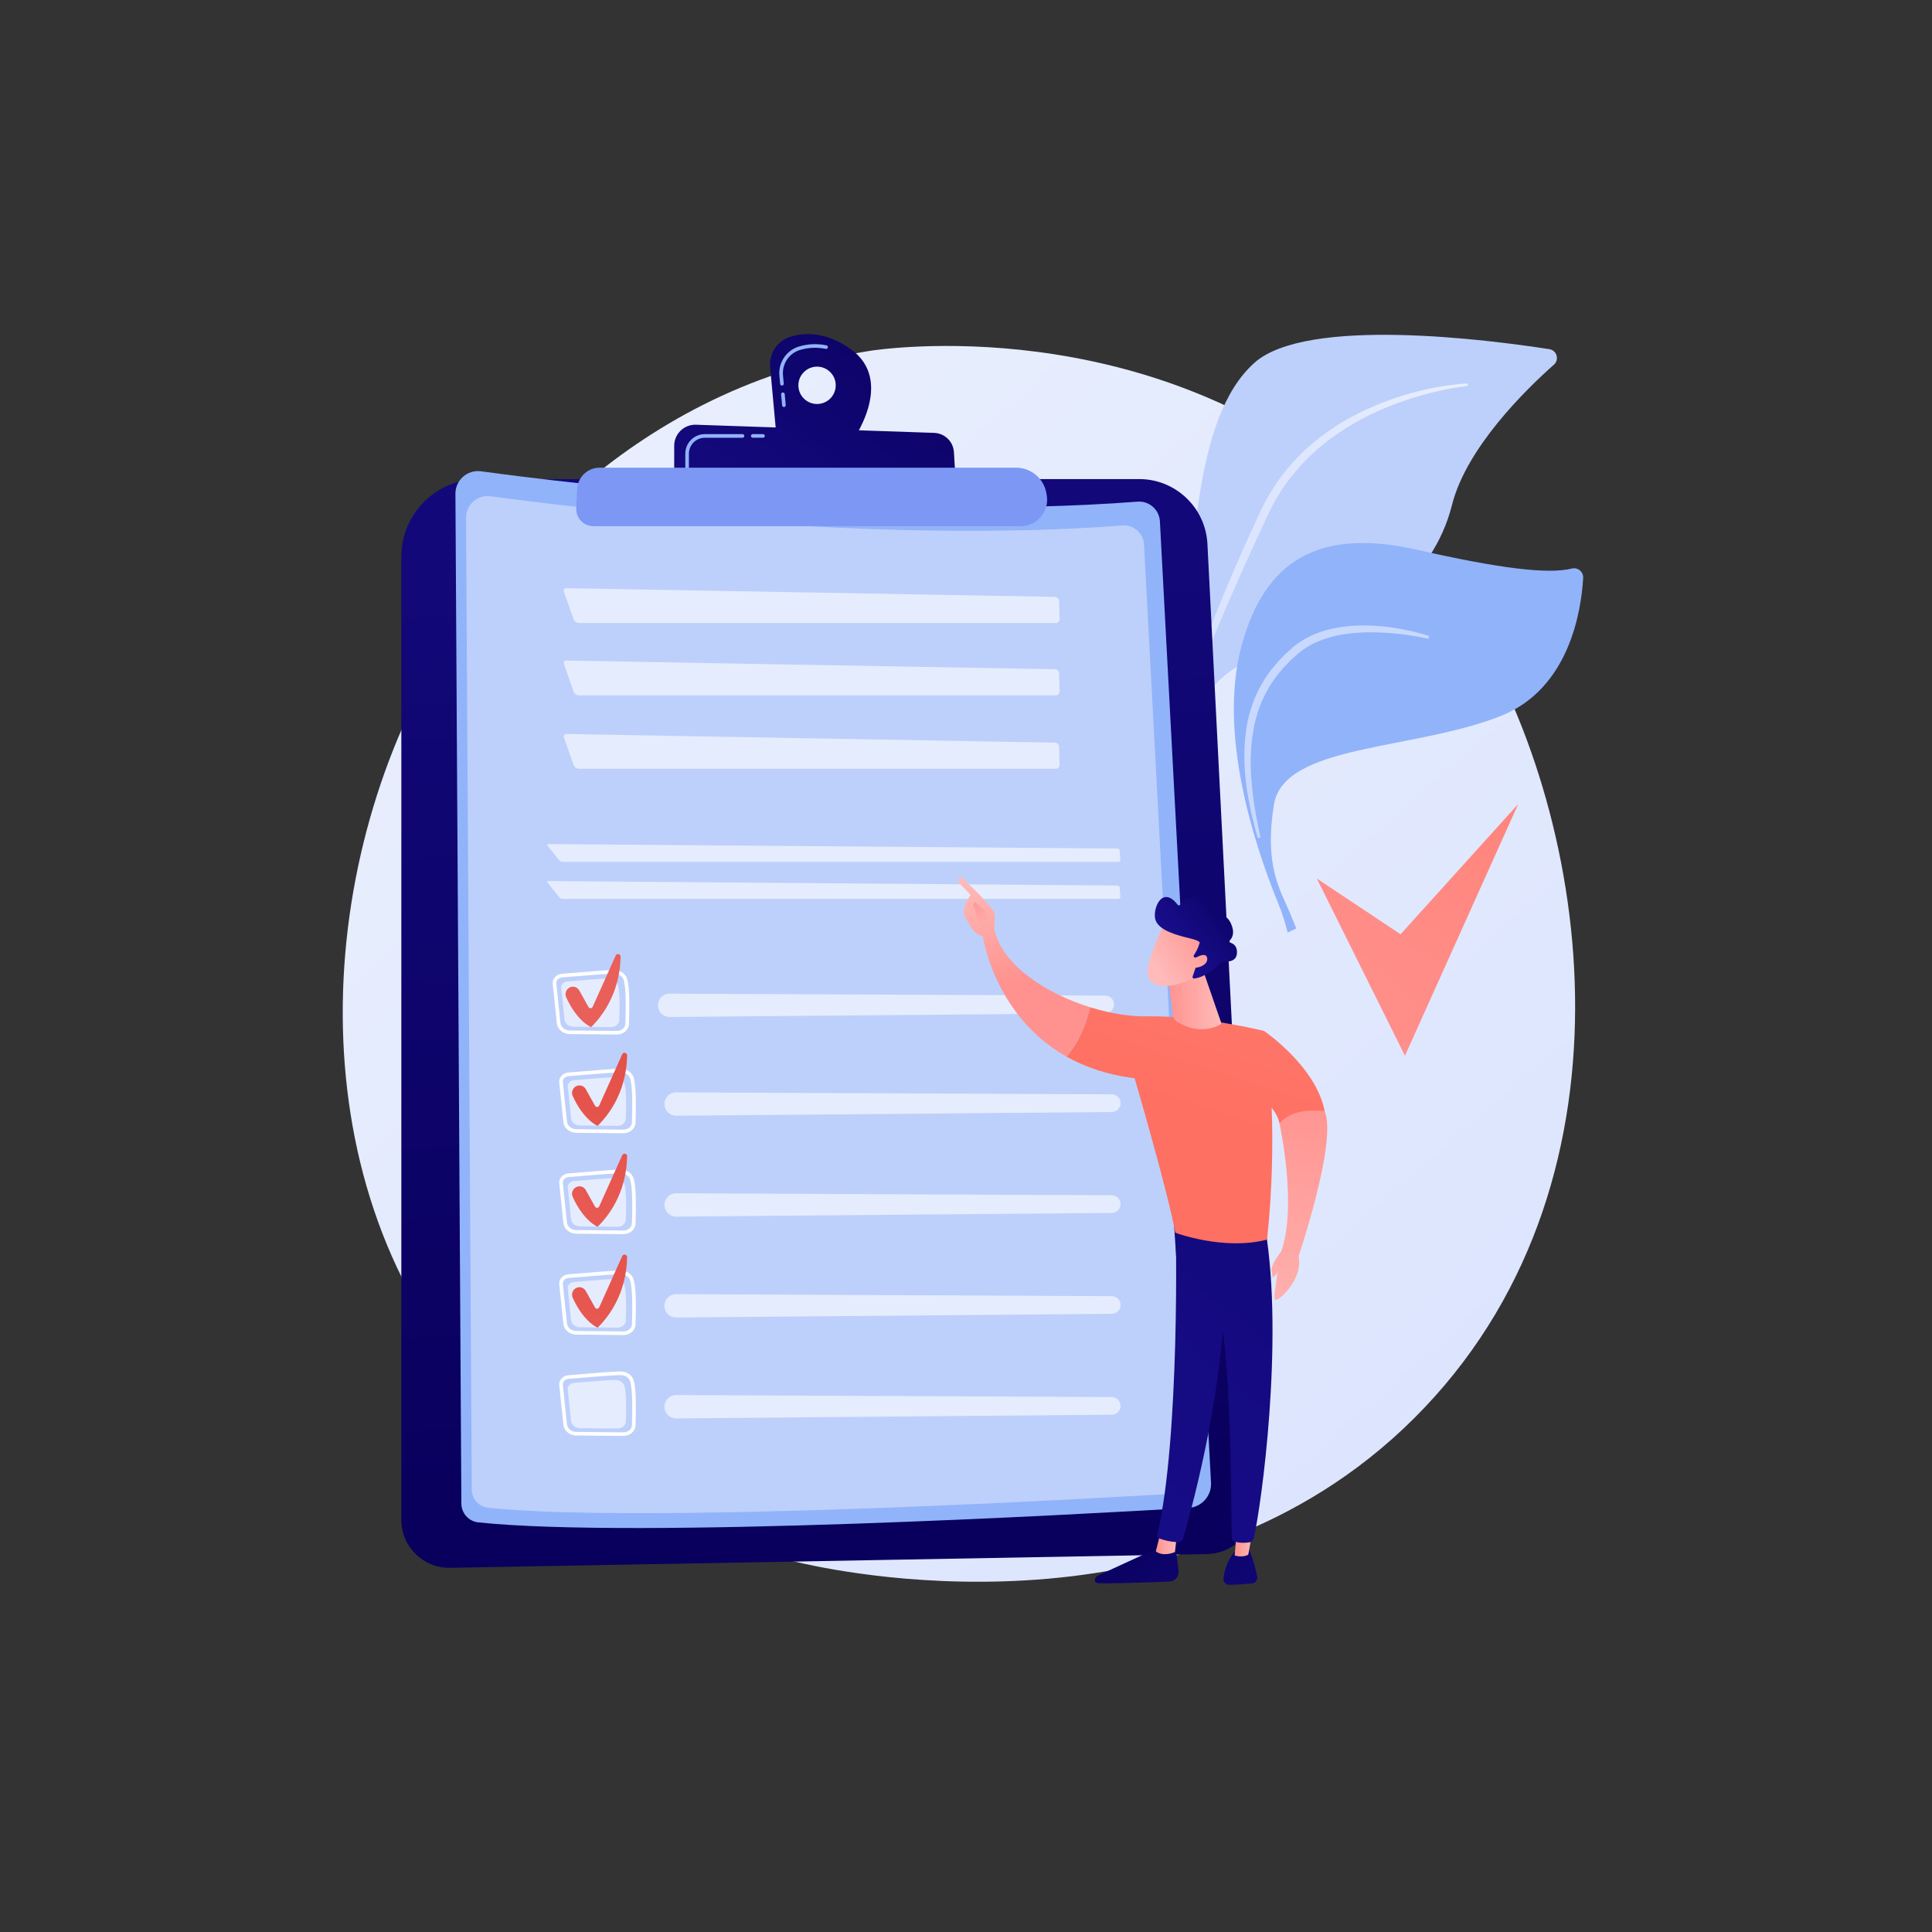 <?xml version="1.0" encoding="utf-8"?>
<!-- Generator: Adobe Illustrator 24.0.2, SVG Export Plug-In . SVG Version: 6.00 Build 0)  -->
<svg version="1.1" xmlns="http://www.w3.org/2000/svg" xmlns:xlink="http://www.w3.org/1999/xlink" x="0px" y="0px"
	 viewBox="0 0 3710 3710" style="enable-background:new 0 0 3710 3710;" xml:space="preserve">
<rect x="0" y="0" width="3710" height="3710" fill="#333333" stroke="none"/>
<style type="text/css">
	.st0{fill:url(#SVGID_1_);}
	.st1{fill:#BDD0FB;}
	.st2{fill:url(#SVGID_2_);}
	.st3{fill:#91B3FA;}
	.st4{opacity:0.5;fill:#FFFFFF;}
	.st5{fill:url(#SVGID_3_);}
	.st6{opacity:0.6;}
	.st7{fill:#FFFFFF;}
	.st8{opacity:0.6;fill:#FFFFFF;}
	.st9{fill:url(#SVGID_4_);}
	.st10{fill:url(#SVGID_5_);}
	.st11{fill:url(#SVGID_6_);}
	.st12{fill:url(#SVGID_7_);}
	.st13{fill:url(#SVGID_8_);}
	.st14{fill:url(#SVGID_9_);}
	.st15{fill:#7D97F4;}
	.st16{fill:url(#SVGID_10_);}
	.st17{fill:url(#SVGID_11_);}
	.st18{fill:url(#SVGID_12_);}
	.st19{fill:url(#SVGID_13_);}
	.st20{fill:url(#SVGID_14_);}
	.st21{fill:url(#SVGID_15_);}
	.st22{fill:url(#SVGID_16_);}
	.st23{fill:url(#SVGID_17_);}
	.st24{fill:url(#SVGID_18_);}
	.st25{fill:url(#SVGID_19_);}
	.st26{fill:url(#SVGID_20_);}
	.st27{fill:url(#SVGID_21_);}
	.st28{fill:url(#SVGID_22_);}
	.st29{fill:url(#SVGID_23_);}
	.st30{fill:url(#SVGID_24_);}
	.st31{fill:url(#SVGID_25_);}
	.st32{fill:url(#SVGID_26_);}
	.st33{fill:url(#SVGID_27_);}
</style>
<g id="Background">
</g>
<g id="Illustration">
	<g>
		<linearGradient id="SVGID_1_" gradientUnits="userSpaceOnUse" x1="3030.826" y1="3243.075" x2="882.903" y2="796.07">
			<stop  offset="0" style="stop-color:#DAE3FE"/>
			<stop  offset="1" style="stop-color:#E9EFFD"/>
		</linearGradient>
		<path class="st0" d="M2736.15,2702.34c-432.59,456.51-1097.08,321.46-1195.3,299.76c-123.74-27.34-418.14-92.39-637.83-349.23
			c-336.35-393.21-302.38-1007.74-42.62-1422.06c75.58-120.55,329.94-478.81,807.61-556.71c27.92-4.55,526.71-77.68,928.04,259.05
			c54.11,45.4,141.45,127.63,218,247.35C3051.51,1551.9,3163.9,2250.95,2736.15,2702.34z"/>
		<g>
			<g>
				<path class="st1" d="M2250.24,1490.95c-26.76,97.01-71.78,223.56-118.08,331.3l-16.66-2.93
					c58.17-129.61,122.42-309.82,150.79-525.59c28.61-217.59,21.85-489.08,142.5-596.98c100.41-89.8,451.44-44.11,566.37-26.26
					c14.36,2.23,19.65,20.16,8.77,29.8c-53.63,47.52-168.08,159.29-195.74,269.61c-36.46,145.4-171.25,240.85-293.44,268.96
					S2304.87,1292.9,2250.24,1490.95z"/>
				
					<linearGradient id="SVGID_2_" gradientUnits="userSpaceOnUse" x1="2425.382" y1="770.977" x2="2856.808" y2="770.977" gradientTransform="matrix(0.985 0.173 -0.173 0.985 78.087 -171.118)">
					<stop  offset="0" style="stop-color:#DAE3FE"/>
					<stop  offset="1" style="stop-color:#E9EFFD"/>
				</linearGradient>
				<path class="st2" d="M2815.96,736.34c-73.59,5.49-145.88,25.9-211.92,59.66c-33.06,16.78-64.06,37.89-91.94,62.63
					c-27.67,24.95-52.26,53.65-71.48,85.74l-7.15,12.06c-2.35,4.04-4.33,8.28-6.51,12.41c-2.07,4.17-4.32,8.34-6.24,12.5
					l-5.78,12.47c-7.75,16.62-15.41,33.27-22.91,50c-15.04,33.44-29.55,67.13-43.53,101.03c-28,67.8-53.91,136.44-75.58,206.64
					c-0.52,1.68,0.42,3.47,2.11,3.99c1.63,0.5,3.35-0.36,3.93-1.93l0.03-0.09c12.65-34.21,25.98-68.3,39.94-102.07
					c13.81-33.84,28.03-67.51,42.61-101.02l22.04-50.19l22.6-49.94c7.52-16.65,15.22-33.23,22.99-49.77l5.8-12.42
					c1.93-4.14,4.05-8.02,6.07-12.04c2.07-3.97,3.93-8.06,6.17-11.93l6.79-11.6c18.19-30.92,41.81-58.36,68.03-82.87
					c13.38-11.97,27.22-23.53,42.1-33.7l5.51-3.92l5.66-3.7c3.78-2.45,7.5-5,11.34-7.38c7.74-4.64,15.42-9.38,23.41-13.61
					c31.64-17.5,65.41-31.14,99.97-42.23c34.55-11.05,70.3-19.23,106.28-23.62l0.17-0.02c1.4-0.17,2.4-1.45,2.23-2.85
					C2818.52,737.22,2817.31,736.24,2815.96,736.34z"/>
			</g>
			<g>
				<path class="st3" d="M2446.19,1545.61c-18.73,117.17,12.37,163.18,30.28,206.12c3.18,7.62,7.73,18.37,12.73,31.25l-16.51,7.76
					c-4.68-18.71-10.4-37.09-17.5-54.43c-48.72-118.93-115.72-329.52-71.29-495.22c44.43-165.7,149.05-228.08,337.96-185.23
					c157.43,35.7,250.6,47.27,296.7,35.9c11.41-2.82,22.28,6.46,21.59,18.2c-3.63,62.48-26.31,212.73-158.4,264.99
					C2713.28,1441.61,2464.93,1428.44,2446.19,1545.61z"/>
				<path class="st4" d="M2742.19,1220.72c-13.1-4.36-26.34-7.62-39.77-10.46c-13.4-2.82-26.95-5.14-40.61-6.64
					c-27.3-3.12-55.12-3.66-82.77-0.03c-13.81,1.86-27.57,4.75-41,9.09c-13.39,4.42-26.43,10.3-38.53,17.93
					c-2.95,2.02-6.04,3.84-8.87,6.04c-2.79,2.22-5.76,4.35-8.4,6.66l-15.41,14.08l-14.43,15.16l-13.25,16.26
					c-16.87,22.36-29.66,47.87-37.7,74.62c-8.2,26.76-11.35,54.63-11.78,82.17l-0.16,10.34c-0.1,3.45,0.26,6.88,0.37,10.32
					c0.39,6.87,0.56,13.75,1.13,20.59l2.2,20.46c0.59,6.84,2.06,13.54,3.12,20.3c4.33,27.03,11.02,53.53,18.36,79.74
					c0.41,1.46,1.93,2.32,3.39,1.91c1.4-0.39,2.24-1.79,1.96-3.19l-0.02-0.09c-5.43-26.52-11.09-52.97-14.01-79.77
					c-1.88-13.34-2.62-26.76-3.73-40.13c-0.36-6.69-0.33-13.39-0.51-20.08c-0.01-3.34-0.27-6.69-0.07-10.03l0.45-10
					c1.1-26.64,5.23-53.07,13.17-78.21c7.95-25.15,20.37-48.65,36.21-69.63l12.54-15.24l13.71-14.26l14.72-13.3
					c2.47-2.15,5.02-4,7.52-6.02c2.51-1.99,5.29-3.63,7.91-5.47c10.82-6.93,22.65-12.38,34.99-16.55
					c12.32-4.26,25.15-7.28,38.19-9.31c26.11-4.11,52.94-4.54,79.68-2.92c13.37,0.91,26.76,2.13,40.08,4.01
					c13.3,1.9,26.65,4.23,39.7,7.14l0.09,0.02c1.54,0.34,3.07-0.63,3.41-2.17C2744.4,1222.62,2743.56,1221.18,2742.19,1220.72z"/>
			</g>
		</g>
		<g>
			<linearGradient id="SVGID_3_" gradientUnits="userSpaceOnUse" x1="1590.972" y1="2887.218" x2="1474.38" y2="-563.964">
				<stop  offset="0" style="stop-color:#09005D"/>
				<stop  offset="1" style="stop-color:#1A0F91"/>
			</linearGradient>
			<path class="st5" d="M770.7,1069.01c0-82.33,66.74-149.07,149.07-149.07h1267.69c69.94,0,127.61,54.81,131.16,124.65
				l93.57,1837.91c2.78,54.66-40.24,100.76-94.96,101.76L864.3,3010.67c-51.42,0.93-93.6-40.49-93.6-91.91V1069.01z"/>
			<g>
				<path class="st3" d="M874.55,948.23c-0.16-26.34,23.01-46.73,49.11-43.19c173.11,23.48,768.41,96.08,1260.59,58.3
					c22.45-1.72,41.92,15.28,43.12,37.76l98.12,1846.11c1.35,25.31-17.98,46.96-43.29,48.46c-207,12.25-1059.51,59.61-1363.58,27.76
					c-18.51-1.94-32.55-17.52-32.66-36.13L874.55,948.23z"/>
				<path class="st1" d="M894.94,994.49c-0.15-25.35,22.14-44.97,47.26-41.56c166.6,22.59,739.48,92.46,1213.13,56.11
					c21.6-1.66,40.35,14.71,41.5,36.34l94.42,1776.59c1.29,24.36-17.31,45.19-41.66,46.63
					c-199.21,11.79-1019.61,57.36-1312.24,26.71c-17.81-1.87-31.33-16.86-31.43-34.77L894.94,994.49z"/>
				<g class="st6">
					<path class="st7" d="M2027.55,1196.32c4.08,0,7.33-3.34,7.21-7.42l-1.03-35.18c-0.12-4.08-3.56-7.48-7.64-7.55l-938.2-16.72
						c-4.08-0.07-6.31,3.02-4.96,6.87l18.67,53c1.36,3.85,5.81,7,9.89,7H2027.55z"/>
				</g>
				<g class="st6">
					<path class="st7" d="M1087.9,1268.43c-4.08-0.07-6.31,3.02-4.96,6.87l18.67,53c1.36,3.85,5.81,7,9.89,7h916.06
						c4.08,0,7.33-3.34,7.21-7.42l-1.03-35.18c-0.12-4.08-3.56-7.48-7.64-7.55L1087.9,1268.43z"/>
				</g>
				<g class="st6">
					<path class="st7" d="M1087.9,1409.43c-4.08-0.07-6.31,3.02-4.96,6.87l18.67,53c1.36,3.85,5.81,7,9.89,7h916.06
						c4.08,0,7.33-3.34,7.21-7.42l-1.03-35.18c-0.12-4.08-3.56-7.48-7.64-7.55L1087.9,1409.43z"/>
				</g>
				<g class="st6">
					<path class="st7" d="M2147.76,1655.07c2.09,0,3.68-1.7,3.54-3.78l-1.19-17.99c-0.14-2.08-1.96-3.8-4.04-3.81l-1093.23-8.62
						c-2.09-0.02-2.73,1.31-1.43,2.94l22.53,28.3c1.3,1.63,4.07,2.97,6.16,2.97H2147.76z"/>
				</g>
				<g class="st6">
					<path class="st7" d="M1052.83,1691.87c-2.09-0.02-2.73,1.31-1.43,2.94l22.53,28.3c1.3,1.63,4.07,2.97,6.16,2.97h1067.66
						c2.09,0,3.68-1.7,3.54-3.78l-1.19-17.99c-0.14-2.08-1.96-3.8-4.04-3.81L1052.83,1691.87z"/>
				</g>
				<g>
					<path class="st7" d="M1197.29,2176.17c-0.08,0-0.16,0-0.25,0l-90.4-0.87c-12.92-0.13-23.58-9.01-24.8-20.67l-7.95-75.85
						c-0.47-4.45,0.92-8.85,3.89-12.4c3.33-3.96,8.37-6.45,13.83-6.83l0,0c7.62-0.52,18.34-1.43,29.7-2.4
						c23.91-2.04,53.67-4.57,70.41-4.78c12.15-0.06,22.45,7.13,25.31,17.71c4.71,17.41,4.3,50.37,3.4,85.48
						C1220.15,2166.98,1209.79,2176.17,1197.29,2176.17z M1092.09,2066.49c-3.59,0.24-6.87,1.84-8.99,4.37
						c-1.75,2.08-2.57,4.64-2.3,7.2l7.95,75.85c0.85,8.15,8.58,14.36,17.96,14.45l90.4,0.87c0.06,0,0.12,0,0.18,0
						c8.76,0,16.01-6.17,16.21-13.83c0.88-34.58,1.3-66.98-3.16-83.5c-2-7.4-9.7-12.55-18.53-12.58
						c-16.49,0.21-46.11,2.73-69.91,4.76C1110.52,2065.05,1099.77,2065.97,1092.09,2066.49L1092.09,2066.49z"/>
					<path class="st8" d="M1101.82,2074.32c18.99-1.3,60.27-5.49,79.84-5.73c8.3-0.1,15.57,4.91,17.52,12.1
						c3.78,13.97,3.28,41.82,2.62,67.52c-0.2,7.7-7.27,13.84-15.9,13.76l-72.24-0.69c-8.88-0.08-16.26-6.14-17.09-14.03l-6.35-60.61
						C1089.56,2080.35,1094.78,2074.8,1101.82,2074.32z"/>
					<g class="st6">
						<path class="st7" d="M1276.69,2125.81c2.62,9.92,11.63,16.81,21.9,16.72l836.43-7.13c9.46-0.08,17.03-7.88,16.82-17.34
							c-0.2-9.2-7.69-16.56-16.89-16.6l-836.45-3.81C1283.73,2097.57,1272.92,2111.53,1276.69,2125.81z"/>
					</g>
					<linearGradient id="SVGID_4_" gradientUnits="userSpaceOnUse" x1="1371.107" y1="1711.366" x2="909.491" y2="2499.236">
						<stop  offset="0" style="stop-color:#E1473D"/>
						<stop  offset="1" style="stop-color:#E9605A"/>
					</linearGradient>
					<path class="st9" d="M1105.67,2086.22L1105.67,2086.22c6.71-3.94,15.35-1.59,19.14,5.21l17.83,31.96c1.78,3.2,6.45,3,7.96-0.34
						l44.23-98.46c2.21-4.91,9.52-3.25,9.44,2.13c-0.45,30.12-8.44,87.36-56.56,135.28c0,0-26.52-10.31-47.87-57.2
						C1096.73,2098.02,1099.25,2089.98,1105.67,2086.22z"/>
					<path class="st7" d="M1197.29,2369.92c-0.08,0-0.16,0-0.25,0l-90.4-0.87c-12.92-0.13-23.58-9.01-24.8-20.67l-7.95-75.85
						c-0.47-4.45,0.92-8.85,3.89-12.4c3.33-3.96,8.37-6.45,13.83-6.83l0,0c7.62-0.52,18.34-1.43,29.7-2.4
						c23.91-2.04,53.67-4.57,70.41-4.78c0.12,0,0.24,0,0.36,0c11.89,0,22.12,7.24,24.95,17.71c4.71,17.41,4.3,50.37,3.4,85.48
						C1220.15,2360.73,1209.79,2369.92,1197.29,2369.92z M1092.09,2260.24c-3.59,0.24-6.87,1.84-8.99,4.37
						c-1.75,2.08-2.57,4.64-2.3,7.2l7.95,75.85c0.85,8.15,8.58,14.36,17.96,14.45l90.4,0.87c0.06,0,0.12,0,0.18,0
						c8.76,0,16.01-6.17,16.21-13.83c0.88-34.58,1.3-66.98-3.16-83.5c-2-7.4-9.81-12.71-18.53-12.57
						c-16.49,0.21-46.11,2.73-69.91,4.76C1110.52,2258.8,1099.77,2259.72,1092.09,2260.24L1092.09,2260.24z"/>
					<path class="st8" d="M1101.82,2268.07c18.99-1.3,60.27-5.49,79.84-5.73c8.3-0.1,15.57,4.91,17.52,12.1
						c3.78,13.97,3.28,41.82,2.62,67.52c-0.2,7.7-7.27,13.84-15.9,13.76l-72.24-0.69c-8.88-0.09-16.26-6.14-17.09-14.03l-6.35-60.61
						C1089.56,2274.11,1094.78,2268.55,1101.82,2268.07z"/>
					<g class="st6">
						<path class="st7" d="M1276.69,2319.56c2.62,9.92,11.63,16.81,21.9,16.72l836.43-7.13c9.46-0.08,17.03-7.88,16.82-17.34
							c-0.2-9.2-7.69-16.56-16.89-16.6l-836.45-3.81C1283.73,2291.32,1272.92,2305.28,1276.69,2319.56z"/>
					</g>
					<linearGradient id="SVGID_5_" gradientUnits="userSpaceOnUse" x1="1455.616" y1="1760.88" x2="993.999" y2="2548.752">
						<stop  offset="0" style="stop-color:#E1473D"/>
						<stop  offset="1" style="stop-color:#E9605A"/>
					</linearGradient>
					<path class="st10" d="M1105.67,2279.97L1105.67,2279.97c6.71-3.94,15.35-1.59,19.14,5.21l17.83,31.96
						c1.78,3.2,6.45,3,7.96-0.34l44.23-98.46c2.21-4.91,9.52-3.25,9.44,2.13c-0.45,30.12-8.44,87.36-56.56,135.28
						c0,0-26.52-10.31-47.87-57.2C1096.73,2291.77,1099.25,2283.73,1105.67,2279.97z"/>
					<path class="st7" d="M1197.29,2563.67c-0.08,0-0.16,0-0.25,0l-90.4-0.87c-12.92-0.12-23.58-9.01-24.8-20.67l-7.95-75.85
						c-0.47-4.45,0.92-8.86,3.89-12.4c3.33-3.96,8.37-6.45,13.83-6.83l0,0c7.62-0.52,18.34-1.43,29.7-2.4
						c23.91-2.04,53.67-4.57,70.41-4.78c0.12,0,0.24,0,0.36,0c11.89,0,22.12,7.24,24.95,17.71c4.71,17.41,4.3,50.37,3.4,85.48
						C1220.15,2554.48,1209.79,2563.67,1197.29,2563.67z M1092.09,2454c-3.59,0.24-6.87,1.84-8.99,4.37
						c-1.75,2.08-2.57,4.64-2.3,7.21l7.95,75.85c0.85,8.15,8.58,14.36,17.96,14.45l90.4,0.87c0.06,0,0.12,0,0.18,0
						c8.76,0,16.01-6.17,16.21-13.83c0.88-34.58,1.3-66.98-3.16-83.5c-2-7.4-9.81-12.74-18.53-12.57
						c-16.49,0.21-46.11,2.73-69.91,4.76C1110.52,2452.55,1099.77,2453.47,1092.09,2454L1092.09,2454z"/>
					<path class="st8" d="M1101.82,2461.82c18.99-1.3,60.27-5.49,79.84-5.73c8.3-0.1,15.57,4.91,17.52,12.1
						c3.78,13.97,3.28,41.82,2.62,67.52c-0.2,7.7-7.27,13.84-15.9,13.76l-72.24-0.69c-8.88-0.09-16.26-6.14-17.09-14.03l-6.35-60.61
						C1089.56,2467.86,1094.78,2462.31,1101.82,2461.82z"/>
					<g class="st6">
						<path class="st7" d="M1276.69,2513.31c2.62,9.92,11.63,16.81,21.9,16.72l836.43-7.13c9.46-0.08,17.03-7.88,16.82-17.34
							c-0.2-9.2-7.69-16.56-16.89-16.6l-836.45-3.82C1283.73,2485.07,1272.92,2499.03,1276.69,2513.31z"/>
					</g>
					<linearGradient id="SVGID_6_" gradientUnits="userSpaceOnUse" x1="1526.673" y1="1955.1" x2="919.283" y2="2801.975">
						<stop  offset="0" style="stop-color:#E1473D"/>
						<stop  offset="1" style="stop-color:#E9605A"/>
					</linearGradient>
					<path class="st11" d="M1105.67,2473.72L1105.67,2473.72c6.71-3.94,15.35-1.59,19.14,5.21l17.83,31.96
						c1.78,3.2,6.45,3,7.96-0.34l44.23-98.46c2.21-4.91,9.52-3.25,9.44,2.13c-0.45,30.12-8.44,87.36-56.56,135.28
						c0,0-26.52-10.31-47.87-57.2C1096.73,2485.52,1099.25,2477.49,1105.67,2473.72z"/>
					<path class="st7" d="M1197.29,2757.43c-0.08,0-0.16,0-0.25,0l-90.4-0.87c-12.92-0.12-23.58-9.01-24.8-20.67l-7.95-75.85
						c-0.47-4.45,0.92-8.86,3.89-12.4c3.33-3.96,8.37-6.45,13.83-6.83l0,0c7.62-0.52,18.34-1.43,29.7-2.4
						c23.91-2.04,53.67-4.57,70.41-4.78c0.12,0,0.24,0,0.36,0c11.89,0,22.12,7.24,24.95,17.71c4.71,17.41,4.3,50.37,3.4,85.48
						C1220.15,2748.23,1209.79,2757.43,1197.29,2757.43z M1092.09,2647.75c-3.59,0.24-6.87,1.84-8.99,4.37
						c-1.75,2.08-2.57,4.64-2.3,7.21l7.95,75.85c0.85,8.15,8.58,14.36,17.96,14.45l90.4,0.87c0.06,0,0.12,0,0.18,0
						c8.76,0,16.01-6.17,16.21-13.83c0.88-34.58,1.3-66.98-3.16-83.5c-2-7.4-9.81-12.76-18.53-12.58
						c-16.49,0.21-46.11,2.73-69.91,4.76C1110.52,2646.31,1099.77,2647.22,1092.09,2647.75L1092.09,2647.75z"/>
					<path class="st8" d="M1101.82,2655.58c18.99-1.3,60.27-5.49,79.84-5.73c8.3-0.1,15.57,4.91,17.52,12.1
						c3.78,13.97,3.28,41.82,2.62,67.52c-0.2,7.7-7.27,13.84-15.9,13.76l-72.24-0.69c-8.88-0.09-16.26-6.14-17.09-14.03l-6.35-60.61
						C1089.56,2661.61,1094.78,2656.06,1101.82,2655.58z"/>
					<g class="st6">
						<path class="st7" d="M1276.69,2707.06L1276.69,2707.06c2.62,9.92,11.63,16.81,21.9,16.72l836.43-7.13
							c9.46-0.08,17.03-7.88,16.82-17.34c-0.2-9.2-7.69-16.56-16.89-16.6l-836.45-3.82
							C1283.73,2678.82,1272.92,2692.79,1276.69,2707.06z"/>
					</g>
				</g>
				<path class="st7" d="M1184.76,1986.57c-0.08,0-0.16,0-0.25,0l-90.4-0.87c-12.92-0.12-23.58-9.01-24.8-20.67l-7.95-75.85
					c-0.47-4.45,0.92-8.86,3.89-12.4c3.33-3.96,8.37-6.45,13.83-6.83l0,0c7.62-0.52,18.34-1.43,29.7-2.4
					c23.91-2.04,53.67-4.57,70.41-4.78c0.12,0,0.24,0,0.36,0c11.89,0,22.12,7.24,24.95,17.71c4.71,17.41,4.3,50.37,3.4,85.48
					C1207.62,1977.38,1197.26,1986.57,1184.76,1986.57z M1079.57,1876.9c-3.59,0.24-6.87,1.84-8.99,4.37
					c-1.75,2.08-2.57,4.64-2.3,7.21l7.95,75.85c0.85,8.15,8.58,14.36,17.96,14.45l90.4,0.87c0.06,0,0.12,0,0.18,0
					c8.76,0,16.01-6.17,16.21-13.83c0.88-34.58,1.3-66.98-3.16-83.5c-2-7.4-9.81-12.76-18.53-12.58
					c-16.49,0.21-46.11,2.73-69.91,4.76C1097.99,1875.45,1087.24,1876.37,1079.57,1876.9L1079.57,1876.9z"/>
				<path class="st8" d="M1089.29,1884.72c18.99-1.3,60.27-5.49,79.84-5.73c8.3-0.1,15.57,4.91,17.52,12.1
					c3.78,13.97,3.28,41.82,2.62,67.52c-0.2,7.7-7.27,13.84-15.9,13.76l-72.24-0.69c-8.88-0.09-16.26-6.14-17.09-14.03l-6.35-60.61
					C1077.04,1890.76,1082.25,1885.21,1089.29,1884.72z"/>
				<g class="st6">
					<path class="st7" d="M1264.16,1936.21L1264.16,1936.21c2.62,9.92,11.63,16.81,21.9,16.72l836.43-7.13
						c9.46-0.08,17.03-7.88,16.82-17.34c-0.2-9.2-7.69-16.56-16.89-16.6l-836.45-3.82
						C1271.2,1907.97,1260.4,1921.93,1264.16,1936.21z"/>
				</g>
				<linearGradient id="SVGID_7_" gradientUnits="userSpaceOnUse" x1="1612.108" y1="1089.056" x2="1150.492" y2="1876.928">
					<stop  offset="0" style="stop-color:#E1473D"/>
					<stop  offset="1" style="stop-color:#E9605A"/>
				</linearGradient>
				<path class="st12" d="M1093.14,1896.62L1093.14,1896.62c6.71-3.94,15.35-1.59,19.14,5.21l17.83,31.96c1.78,3.2,6.45,3,7.96-0.34
					l44.23-98.46c2.21-4.91,9.52-3.25,9.44,2.13c-0.45,30.12-8.44,87.36-56.56,135.28c0,0-26.52-10.31-47.87-57.2
					C1084.21,1908.42,1086.72,1900.39,1093.14,1896.62z"/>
			</g>
			<linearGradient id="SVGID_8_" gradientUnits="userSpaceOnUse" x1="1773.669" y1="480.126" x2="1190.577" y2="1247.171">
				<stop  offset="0" style="stop-color:#09005D"/>
				<stop  offset="1" style="stop-color:#1A0F91"/>
			</linearGradient>
			<path class="st13" d="M1632.23,669.35c-45.79-31.86-85.61-31.22-113.63-22.95c-25.57,7.54-42.14,32.23-39.71,58.78l12.09,131.93
				l143.83,12.76C1634.81,849.87,1722.04,731.83,1632.23,669.35z M1568.98,775.79c-19.81,0-35.86-16.06-35.86-35.86
				s16.06-35.87,35.86-35.87c19.81,0,35.86,16.06,35.86,35.87S1588.79,775.79,1568.98,775.79z"/>
			<path class="st3" d="M1505.35,781.61c-1.77,0-3.29-1.35-3.45-3.16l-1.93-21.01c-0.18-1.91,1.23-3.6,3.14-3.77
				c1.95-0.18,3.6,1.23,3.77,3.14l1.93,21.01c0.18,1.91-1.23,3.6-3.14,3.77C1505.56,781.6,1505.45,781.61,1505.35,781.61z
				 M1501.57,740.43c-1.77,0-3.29-1.35-3.45-3.16l-1.46-15.95c-2.32-25.29,13.6-48.84,37.83-55.99c17.17-5.07,34.86-5.79,52.57-2.16
				c1.88,0.38,3.09,2.22,2.7,4.1c-0.38,1.87-2.2,3.07-4.1,2.7c-16.59-3.4-33.15-2.72-49.21,2.02c-21.07,6.22-34.9,26.7-32.89,48.7
				l1.46,15.95c0.18,1.91-1.23,3.6-3.14,3.77C1501.79,740.43,1501.68,740.43,1501.57,740.43z"/>
			<linearGradient id="SVGID_9_" gradientUnits="userSpaceOnUse" x1="1837.63" y1="528.746" x2="1254.537" y2="1295.792">
				<stop  offset="0" style="stop-color:#09005D"/>
				<stop  offset="1" style="stop-color:#1A0F91"/>
			</linearGradient>
			<path class="st14" d="M1294.67,922.37v-66.33c0-22.9,18.98-41.24,41.86-40.45l457.33,15.67c20.3,0.7,36.73,16.72,37.95,36.99
				l3.82,63.74L1294.67,922.37z"/>
			<path class="st3" d="M1465.2,840.58h-19.67c-1.92,0-3.47-1.55-3.47-3.47c0-1.92,1.55-3.47,3.47-3.47h19.67
				c1.92,0,3.47,1.55,3.47,3.47C1468.67,839.02,1467.11,840.58,1465.2,840.58z"/>
			<path class="st3" d="M1319.42,901.54c-1.92,0-3.47-1.55-3.47-3.47v-26.83c0-20.73,16.87-37.6,37.6-37.6h72.31
				c1.92,0,3.47,1.55,3.47,3.47c0,1.92-1.55,3.47-3.47,3.47h-72.31c-16.9,0-30.66,13.75-30.66,30.66v26.83
				C1322.9,899.99,1321.34,901.54,1319.42,901.54z"/>
			<path class="st15" d="M1108.33,939.12c1.1-22.97,20.05-41.03,43.04-41.03l799.73-0.02c28.76,0,53.34,20.69,58.25,49.03l0.68,3.91
				c5.37,31.04-18.52,59.42-50.02,59.42h-820.47c-18.85,0-33.87-15.76-32.97-34.59L1108.33,939.12z"/>
		</g>
		<linearGradient id="SVGID_10_" gradientUnits="userSpaceOnUse" x1="2472.741" y1="2027.254" x2="3514.809" y2="766.262">
			<stop  offset="0" style="stop-color:#FF928E"/>
			<stop  offset="1" style="stop-color:#FE7062"/>
		</linearGradient>
		<polygon class="st16" points="2528.69,1687.03 2697.91,2027.3 2915.44,1543.94 2689.48,1794.1 		"/>
		<g>
			<g>
				
					<linearGradient id="SVGID_11_" gradientUnits="userSpaceOnUse" x1="-1412.161" y1="1687.873" x2="-1340.715" y2="1892.004" gradientTransform="matrix(1 0 0 1 3269.471 0)">
					<stop  offset="0" style="stop-color:#FEBBBA"/>
					<stop  offset="1" style="stop-color:#FF928E"/>
				</linearGradient>
				<path class="st17" d="M1889.03,1797.37c-1.1,3.5,11.63,8.82,19.13-5.48c0.26-6.85,4.43-36.2,0.33-41.78
					c-21.8-29.73-64.08-66.99-64.08-66.99c-7.14,7.05-1.26,13.97-1.26,13.97l20.51,21.36c-4.29,7.75-9.52,14.29-11.97,23.67
					c-1.86,7.1-0.72,14.69,2.86,21.15c3.6,6.48,8.51,14.92,13.15,21.51C1876.49,1797.28,1889.03,1797.37,1889.03,1797.37z"/>
				
					<linearGradient id="SVGID_12_" gradientUnits="userSpaceOnUse" x1="-1357.275" y1="1818.292" x2="-1411.092" y2="1709.73" gradientTransform="matrix(1 0 0 1 3269.471 0)">
					<stop  offset="0" style="stop-color:#FEBBBA"/>
					<stop  offset="1" style="stop-color:#FF928E"/>
				</linearGradient>
				<path class="st18" d="M1872.63,1732.32l18.69,15.84l5.87,15.77l-16.66,18.48c0,0-5.6-31.3-9.77-38.07
					C1866.59,1737.57,1868.75,1734.3,1872.63,1732.32z"/>
			</g>
			<g>
				
					<linearGradient id="SVGID_13_" gradientUnits="userSpaceOnUse" x1="6132.744" y1="2927.136" x2="5676.86" y2="3423.01" gradientTransform="matrix(-1 0 0 1 8244.753 0)">
					<stop  offset="0" style="stop-color:#09005D"/>
					<stop  offset="1" style="stop-color:#1A0F91"/>
				</linearGradient>
				<path class="st19" d="M2256.11,2964.08c0,0,4.72,26.73,7.04,53.19c0.91,10.34-7.07,19.32-17.44,19.75
					c-35.23,1.47-110.6,4.32-137.64,3.11c-4.07-0.18-6.72-4.34-5.22-8.12c1.26-3.17,3.69-5.73,6.79-7.15l124.49-57.22
					L2256.11,2964.08z"/>
				
					<linearGradient id="SVGID_14_" gradientUnits="userSpaceOnUse" x1="5984.77" y1="2963.965" x2="6025.264" y2="2963.965" gradientTransform="matrix(-1 0 0 1 8244.753 0)">
					<stop  offset="0" style="stop-color:#FEBBBA"/>
					<stop  offset="1" style="stop-color:#FF928E"/>
				</linearGradient>
				<path class="st20" d="M2259.98,2948.37l-3.79,31.97c0,0-21.81,10.15-36.7-1.28l9.03-35.63L2259.98,2948.37z"/>
				<linearGradient id="SVGID_15_" gradientUnits="userSpaceOnUse" x1="3939.584" y1="767.716" x2="1619.01" y2="3377.264">
					<stop  offset="0" style="stop-color:#09005D"/>
					<stop  offset="1" style="stop-color:#1A0F91"/>
				</linearGradient>
				<path class="st21" d="M2257.13,2347.33c1.64,8.35,8.79,416.62-34.85,599.58c-0.71,2.99,0.8,6.06,3.64,7.22
					c6.69,2.73,19.82,6.7,35.54,7.22c4.87,0.16,9.24-3,10.61-7.68c12.47-42.45,72.25-255.14,80.05-458.31c8.71-227.03,0-7.73,0-7.73
					l-5.11-140.33L2257.13,2347.33z"/>
				
					<linearGradient id="SVGID_16_" gradientUnits="userSpaceOnUse" x1="6030.472" y1="2833.115" x2="5574.591" y2="3328.985" gradientTransform="matrix(-1 0 0 1 8244.753 0)">
					<stop  offset="0" style="stop-color:#09005D"/>
					<stop  offset="1" style="stop-color:#1A0F91"/>
				</linearGradient>
				<path class="st22" d="M2399.32,2978.02c0,0,7.52,13.49,14.79,49.35c1.31,6.48-3.21,12.67-9.79,13.32
					c-11.63,1.14-29.54,2.62-43.89,2.52c-6.61-0.05-11.78-5.8-10.98-12.37c1.59-13.09,6.54-34.56,21.83-51.29L2399.32,2978.02z"/>
				
					<linearGradient id="SVGID_17_" gradientUnits="userSpaceOnUse" x1="5838.831" y1="2961.888" x2="5873.794" y2="2961.888" gradientTransform="matrix(-1 0 0 1 8244.753 0)">
					<stop  offset="0" style="stop-color:#FEBBBA"/>
					<stop  offset="1" style="stop-color:#FF928E"/>
				</linearGradient>
				<path class="st23" d="M2405.92,2936.9l-8.86,48.35c0,0-8.76,6.52-26.1,1.79l4.23-52.02L2405.92,2936.9z"/>
				<linearGradient id="SVGID_18_" gradientUnits="userSpaceOnUse" x1="3974.09" y1="798.399" x2="1653.515" y2="3407.948">
					<stop  offset="0" style="stop-color:#09005D"/>
					<stop  offset="1" style="stop-color:#1A0F91"/>
				</linearGradient>
				<path class="st24" d="M2429.87,2359.85c35.69,215.41-7.74,532.4-22.39,594.44c-0.9,3.8-3.96,6.71-7.81,7.35
					c-6.54,1.08-17.3,1.97-27.92-1.11c-3.66-1.06-6.23-4.36-6.38-8.17c-1.97-50.16,1.57-358.09-31.69-479.79
					c-1.69-6.17-5.45-11.55-10.66-15.25l-64.55-45.89l-4.95-74.18L2429.87,2359.85z"/>
				<g>
					<linearGradient id="SVGID_19_" gradientUnits="userSpaceOnUse" x1="2650.493" y1="956.122" x2="2265.229" y2="2129.428">
						<stop  offset="0" style="stop-color:#FF928E"/>
						<stop  offset="1" style="stop-color:#FE7062"/>
					</linearGradient>
					<path class="st25" d="M2202.43,1951.7c106.96-1.77,224.99,28.09,224.99,28.09c31.88,186.04,5.58,400.63,5.58,400.63
						c-82.81,21.72-176.22-13.28-176.22-13.28c-13.76-77.76-77.98-296.61-77.98-296.61c-52.26-6.49-95.32-21.57-130.77-41.5
						c27.04-31.35,39.79-71.24,45.33-94.82C2131.17,1945.96,2169.44,1952.24,2202.43,1951.7z"/>
					
						<linearGradient id="SVGID_20_" gradientUnits="userSpaceOnUse" x1="-1351.095" y1="1666.499" x2="-1279.649" y2="1870.631" gradientTransform="matrix(1 0 0 1 3269.471 0)">
						<stop  offset="0" style="stop-color:#FEBBBA"/>
						<stop  offset="1" style="stop-color:#FF928E"/>
					</linearGradient>
					<path class="st26" d="M1886.48,1794.14c10.51-12.69,23.81-6.69,23.81-6.69c15.74,66.49,98.28,120.4,183.07,146.76
						c-5.54,23.58-18.29,63.47-45.33,94.82C1907.3,1949.9,1886.48,1794.14,1886.48,1794.14z"/>
				</g>
				<linearGradient id="SVGID_21_" gradientUnits="userSpaceOnUse" x1="2824.701" y1="1013.323" x2="2439.437" y2="2186.628">
					<stop  offset="0" style="stop-color:#FF928E"/>
					<stop  offset="1" style="stop-color:#FE7062"/>
				</linearGradient>
				<path class="st27" d="M2386.39,2083.36l41.03-103.57c0,0,99.91,67.89,116.34,153.96c-18.88,1.39-53.23,6.3-86.86,23.28
					C2449.52,2116.38,2386.39,2083.36,2386.39,2083.36z"/>
				
					<linearGradient id="SVGID_22_" gradientUnits="userSpaceOnUse" x1="5899.744" y1="1920.682" x2="6003.252" y2="1920.682" gradientTransform="matrix(-1 0 0 1 8244.753 0)">
					<stop  offset="0" style="stop-color:#FEBBBA"/>
					<stop  offset="1" style="stop-color:#FF928E"/>
				</linearGradient>
				<path class="st28" d="M2310.78,1864.86l34.03,98.43c0.56,1.63-0.11,3.44-1.62,4.27c-9.28,5.13-42.7,19.96-82.98-5.58
					c-4.2-2.66-7.05-7-7.69-11.93l-11.02-85.19H2310.78z"/>
				<g>
					
						<linearGradient id="SVGID_23_" gradientUnits="userSpaceOnUse" x1="-1097.487" y1="2583.362" x2="-1136.167" y2="2455.787" gradientTransform="matrix(-0.746 -0.666 -0.666 0.746 3118.418 -803.173)">
						<stop  offset="0" style="stop-color:#FEBBBA"/>
						<stop  offset="1" style="stop-color:#FF928E"/>
					</linearGradient>
					<path class="st29" d="M2236.72,1773.71c0,0-37.37,70.35-32.58,98.77c4.79,28.42,51.11,26.38,91.56,3.3l28.26-75.96
						L2236.72,1773.71z"/>
					
						<linearGradient id="SVGID_24_" gradientUnits="userSpaceOnUse" x1="-1132.384" y1="2361.08" x2="-1100.029" y2="2545.626" gradientTransform="matrix(-0.746 -0.666 -0.666 0.746 3118.418 -803.173)">
						<stop  offset="0" style="stop-color:#09005D"/>
						<stop  offset="1" style="stop-color:#1A0F91"/>
					</linearGradient>
					<path class="st30" d="M2293.91,1838.47c-1.64-0.73-2.25-2.74-1.27-4.24c2.99-4.57,8.61-13.91,10.4-22.08c0,0,6.72-4.3-17.1-10
						c-23.82-5.7-59.34-14.55-66.8-34.82c-7.28-19.77,11.85-69.48,42.36-29.87c1.16,1.51,3.43,1.54,4.59,0.03
						c5-6.51,18.15-20.02,36.41-11.83c17.09,7.67,19.01,20.19,18.78,26.5c-0.07,1.86,1.59,3.3,3.42,2.95
						c8.64-1.65,29.37-3.06,39.04,18.2c7.97,17.52,2.79,27.43-1.93,32.28c-1.53,1.57-0.86,4.16,1.24,4.8
						c5.68,1.74,13.01,6.55,12.27,19.85c-1.01,18.39-21.57,16.77-27.43,15.93c-0.96-0.14-1.93,0.19-2.58,0.91
						c-5.02,5.55-27.63,29.14-52.11,31.98c-2.12,0.25-3.76-1.85-3.07-3.86l10.59-30.79c0.49-1.43-0.19-3-1.57-3.61L2293.91,1838.47z
						"/>
					
						<linearGradient id="SVGID_25_" gradientUnits="userSpaceOnUse" x1="-1137.028" y1="2582.768" x2="-1171.829" y2="2467.986" gradientTransform="matrix(-0.746 -0.666 -0.666 0.746 3118.418 -803.173)">
						<stop  offset="0" style="stop-color:#FEBBBA"/>
						<stop  offset="1" style="stop-color:#FF928E"/>
					</linearGradient>
					<path class="st31" d="M2289.65,1842.85c0,0,26.61-18.26,28.55-2.88c1.94,15.37-23.96,22.27-36.79,16.54L2289.65,1842.85z"/>
				</g>
				
					<linearGradient id="SVGID_26_" gradientUnits="userSpaceOnUse" x1="-285.607" y1="2681.748" x2="-369.757" y2="2077.396" gradientTransform="matrix(-1 0 0 1 2146.073 0)">
					<stop  offset="0" style="stop-color:#FEBBBA"/>
					<stop  offset="1" style="stop-color:#FF928E"/>
				</linearGradient>
				<path class="st32" d="M2456.91,2157.02c0,0,34.92,157.54,3.29,246.11c38.78,17.98,31.62,14.59,31.62,14.59
					s76.72-224.15,51.95-283.98C2494.93,2128.56,2470.71,2141.68,2456.91,2157.02z"/>
				
					<linearGradient id="SVGID_27_" gradientUnits="userSpaceOnUse" x1="-295.627" y1="2623.612" x2="-362.779" y2="2141.338" gradientTransform="matrix(-1 0 0 1 2146.073 0)">
					<stop  offset="0" style="stop-color:#FEBBBA"/>
					<stop  offset="1" style="stop-color:#FF928E"/>
				</linearGradient>
				<path class="st33" d="M2460.19,2403.13c0,0-19.98,25.86-18.38,36.17c1.6,10.3,1.98,14.5,1.98,14.5s10.04-6.87,9.41-15.64
					c-1.4,27.85-10.72,59.52-2.24,58c8.48-1.53,52.35-41.97,42.43-85.08C2470.88,2395.41,2464.57,2397.11,2460.19,2403.13z"/>
			</g>
		</g>
	</g>
</g>
</svg>

